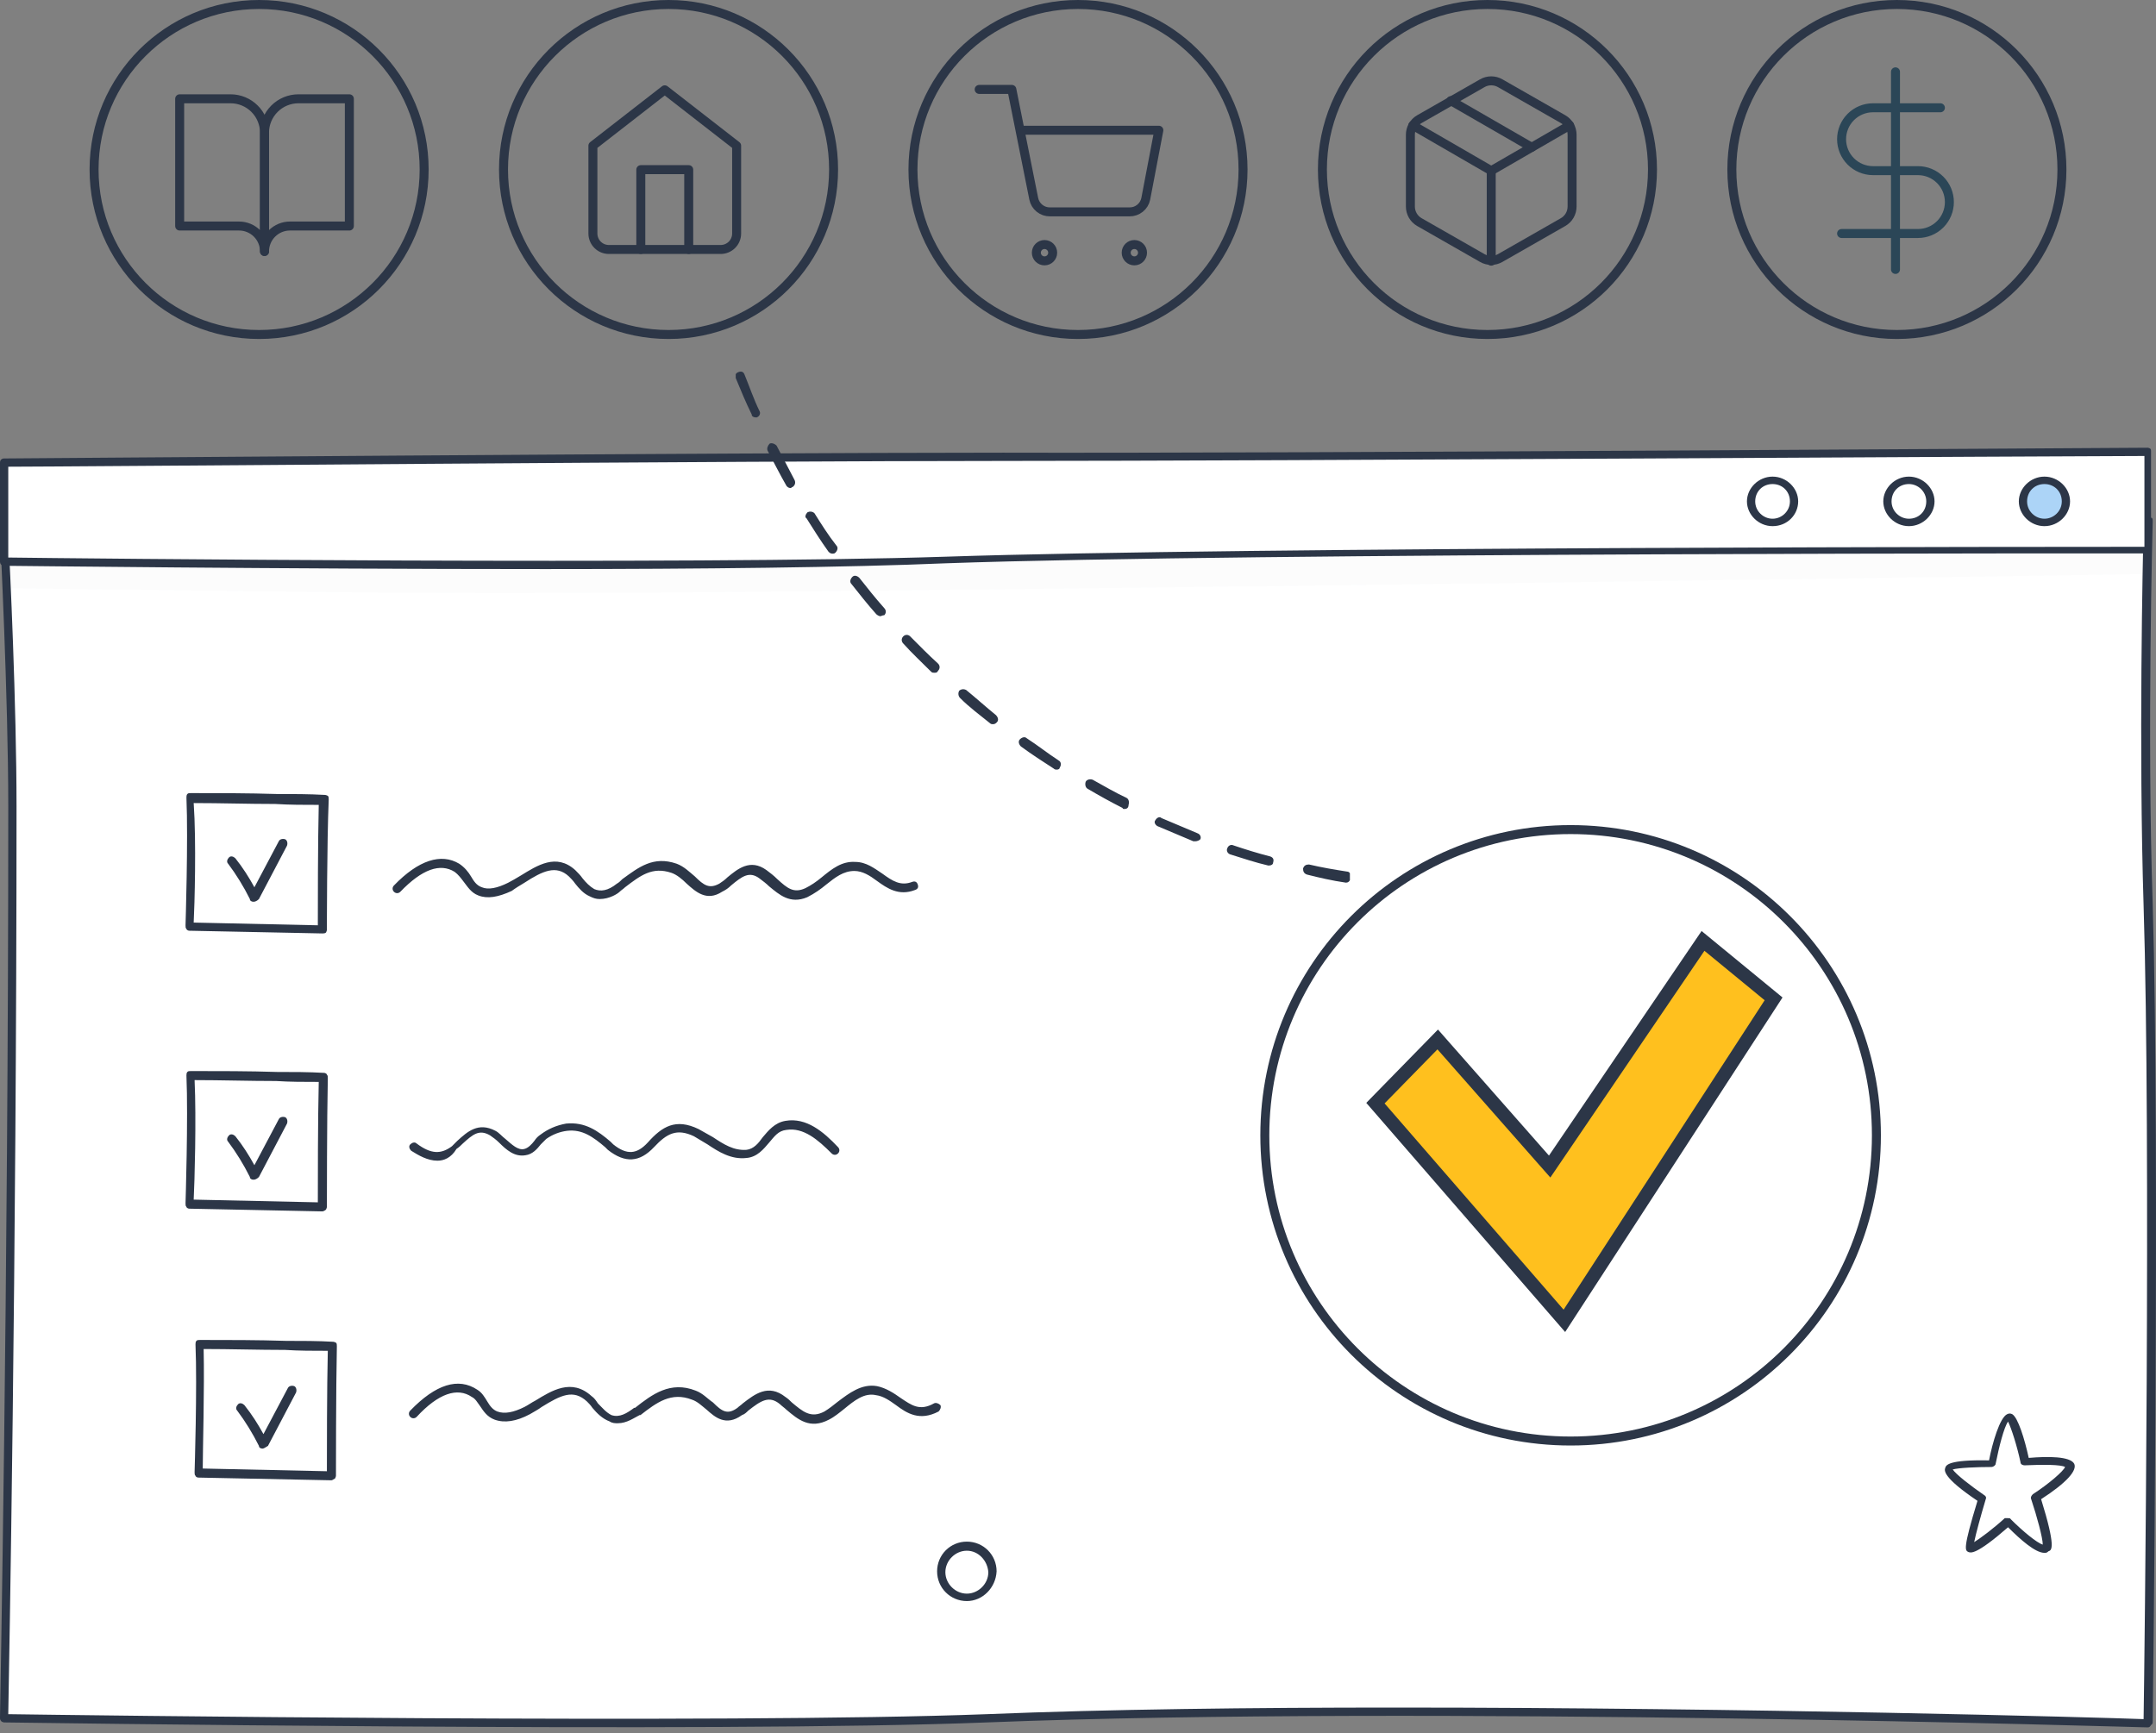 <svg width="240" height="193" viewBox="0 0 240 193" fill="none" xmlns="http://www.w3.org/2000/svg">
<rect x="0" y="0" width="240" height="193" fill="#808080" stroke="none"/>
<path d="M0.46 191.323C0.46 191.323 1.38 144.442 1.38 89.93C1.38 77.337 0.46 59.411 0.46 59.411L239.08 58.124C239.08 58.124 238.436 81.565 239.08 100.778C240 128.631 239.08 191.783 239.08 191.783C239.08 191.783 159.141 189.301 109.835 191.231C79.479 192.426 0.46 191.323 0.46 191.323Z" fill="white"/>
<path d="M239.08 192.335C238.252 192.335 158.589 189.853 109.835 191.783C79.847 192.978 1.196 191.783 0.46 191.783C0.368 191.783 0.184 191.691 0.184 191.691C0 191.507 0 191.415 0 191.232C0 190.772 0.92 143.707 0.92 89.839C0.92 77.429 0 59.504 0 59.32C0 59.228 0 59.044 0.092 58.952C0.184 58.86 0.276 58.768 0.46 58.768L239.172 57.573C239.264 57.573 239.448 57.665 239.54 57.665C239.632 57.757 239.632 57.849 239.632 58.033C239.632 58.309 238.988 81.657 239.632 100.686C240.46 128.171 239.632 191.14 239.632 191.783C239.632 191.875 239.54 192.059 239.448 192.059C239.356 192.243 239.264 192.335 239.08 192.335ZM155.37 190.128C194.557 190.128 233.929 191.232 238.62 191.415C238.712 185.624 239.448 127.068 238.62 100.87C238.068 83.312 238.528 62.078 238.62 58.676L0.92 59.779C1.104 62.721 1.84 78.532 1.84 89.839C1.84 140.949 1.012 185.9 0.92 190.864C7.359 190.956 81.043 191.967 109.835 190.864C123.45 190.312 139.364 190.128 155.37 190.128Z" fill="#2C3647"/>
<path d="M0.46 62.537V51.506C0.46 51.506 80.49 50.863 111.675 50.863C143.135 50.863 239.172 50.219 239.172 50.219V61.25C239.172 61.25 139.732 61.158 105.328 62.353C75.523 63.456 0.46 62.537 0.46 62.537Z" fill="white"/>
<path d="M60.713 63.364C31.184 63.364 0.92 62.997 0.46 62.997C0.184 62.997 0 62.813 0 62.537V51.506C0 51.23 0.184 51.047 0.46 51.047C1.288 51.047 80.859 50.403 111.675 50.403C142.675 50.495 238.16 49.852 239.08 49.852C239.172 49.852 239.356 49.944 239.356 49.944C239.448 50.035 239.448 50.127 239.448 50.219V61.25C239.448 61.342 239.356 61.526 239.356 61.526C239.264 61.618 239.172 61.618 239.08 61.618C238.068 61.618 139.18 61.526 105.236 62.721C94.565 63.181 77.731 63.364 60.713 63.364ZM0.92 62.078C7.175 62.169 77.087 62.905 105.236 61.986C138.076 60.883 231.353 60.883 238.712 60.883V50.771C231.537 50.771 141.663 51.322 111.675 51.322C82.054 51.322 7.359 51.966 0.92 51.966V62.078Z" fill="#2C3647"/>
<path d="M227.582 58.124C228.902 58.124 229.973 57.096 229.973 55.826C229.973 54.557 228.902 53.528 227.582 53.528C226.261 53.528 225.19 54.557 225.19 55.826C225.19 57.096 226.261 58.124 227.582 58.124Z" fill="#ACD4F7"/>
<path d="M227.581 58.584C226.018 58.584 224.73 57.297 224.73 55.827C224.73 54.356 226.018 53.069 227.581 53.069C229.145 53.069 230.433 54.356 230.433 55.827C230.433 57.297 229.145 58.584 227.581 58.584ZM227.581 53.896C226.478 53.896 225.65 54.724 225.65 55.827C225.65 56.93 226.569 57.757 227.581 57.757C228.593 57.757 229.513 56.93 229.513 55.827C229.513 54.724 228.685 53.896 227.581 53.896Z" fill="#2C3647"/>
<path d="M212.495 58.125C213.816 58.125 214.887 57.096 214.887 55.827C214.887 54.558 213.816 53.529 212.495 53.529C211.174 53.529 210.104 54.558 210.104 55.827C210.104 57.096 211.174 58.125 212.495 58.125Z" fill="white"/>
<path d="M212.495 58.584C210.931 58.584 209.643 57.297 209.643 55.827C209.643 54.356 210.931 53.069 212.495 53.069C214.059 53.069 215.347 54.356 215.347 55.827C215.347 57.297 214.059 58.584 212.495 58.584ZM212.495 53.896C211.391 53.896 210.563 54.724 210.563 55.827C210.563 56.93 211.483 57.757 212.495 57.757C213.599 57.757 214.427 56.93 214.427 55.827C214.427 54.724 213.507 53.896 212.495 53.896Z" fill="#2C3647"/>
<path d="M197.317 58.124C198.638 58.124 199.709 57.096 199.709 55.826C199.709 54.557 198.638 53.528 197.317 53.528C195.996 53.528 194.925 54.557 194.925 55.826C194.925 57.096 195.996 58.124 197.317 58.124Z" fill="white"/>
<path d="M197.317 58.584C195.753 58.584 194.465 57.297 194.465 55.827C194.465 54.356 195.753 53.069 197.317 53.069C198.881 53.069 200.168 54.356 200.168 55.827C200.168 57.297 198.973 58.584 197.317 58.584ZM197.317 53.896C196.213 53.896 195.385 54.724 195.385 55.827C195.385 56.93 196.305 57.757 197.317 57.757C198.329 57.757 199.249 56.93 199.249 55.827C199.249 54.724 198.421 53.896 197.317 53.896Z" fill="#2C3647"/>
<g opacity="0.13">
<path opacity="0.13" d="M238.988 63.916C238.988 63.916 104.683 65.939 59.885 66.031C45.166 66.122 0.552 65.479 0.552 65.479L0.368 62.445C39.279 62.262 82.606 63.365 121.517 61.802C162.085 60.239 198.42 61.434 239.08 61.158C239.08 62.17 239.08 63.089 238.988 63.916Z" fill="#2C3647"/>
</g>
<path d="M223.532 157.825C224.176 157.55 225.372 162.789 225.372 162.789C225.372 162.789 229.971 162.422 230.339 163.157C230.707 163.984 226.568 166.742 226.568 166.742C226.568 166.742 228.315 172.074 227.763 172.35C226.935 172.809 223.532 169.408 223.532 169.408C223.532 169.408 219.944 172.625 219.3 172.35C219.024 172.166 220.588 166.926 220.588 166.926C220.588 166.926 216.633 164.26 216.817 163.525C217.001 162.881 221.6 162.973 221.6 162.973C221.6 162.973 222.704 158.193 223.532 157.825Z" fill="white"/>
<path d="M227.579 172.901C226.567 172.901 224.912 171.43 223.532 170.051C219.944 173.177 219.392 172.901 219.116 172.809C218.748 172.625 218.472 172.533 220.128 167.11C216.173 164.444 216.449 163.708 216.541 163.433C216.633 163.157 216.817 162.513 221.416 162.605C221.784 160.675 222.612 157.825 223.44 157.458C223.624 157.366 223.808 157.366 223.992 157.458C224.636 157.825 225.372 160.215 225.832 162.33C227.947 162.146 230.431 162.146 230.891 162.973C231.259 163.708 230.063 165.087 227.211 166.926C228.867 172.257 228.407 172.625 228.039 172.717C227.855 172.901 227.763 172.901 227.579 172.901ZM223.532 169.04C223.624 169.04 223.808 169.04 223.808 169.132C225.188 170.511 226.751 171.798 227.395 171.982C227.395 171.246 226.751 168.856 226.107 166.926C226.016 166.742 226.107 166.558 226.291 166.374C228.131 165.179 229.695 163.8 229.879 163.341C229.419 163.065 227.395 163.065 225.372 163.157C225.188 163.157 224.912 163.065 224.912 162.789C224.544 161.043 223.9 159.02 223.532 158.285C223.072 158.928 222.52 161.135 222.152 162.973C222.152 163.157 221.876 163.341 221.692 163.341C220.036 163.341 218.012 163.433 217.369 163.617C217.736 164.168 219.392 165.455 220.864 166.466C221.048 166.558 221.14 166.742 221.048 166.926C220.496 168.764 219.944 170.787 219.76 171.706C220.496 171.246 221.968 170.143 223.164 169.04C223.348 169.04 223.44 169.04 223.532 169.04Z" fill="#2C3647"/>
<path d="M107.627 177.902C109.202 177.902 110.479 176.627 110.479 175.053C110.479 173.479 109.202 172.203 107.627 172.203C106.052 172.203 104.776 173.479 104.776 175.053C104.776 176.627 106.052 177.902 107.627 177.902Z" fill="white"/>
<path d="M107.628 178.27C105.788 178.27 104.316 176.799 104.316 174.961C104.316 173.122 105.788 171.651 107.628 171.651C109.467 171.651 110.939 173.122 110.939 174.961C110.847 176.799 109.375 178.27 107.628 178.27ZM107.628 172.663C106.34 172.663 105.236 173.766 105.236 175.053C105.236 176.34 106.34 177.443 107.628 177.443C108.915 177.443 110.019 176.34 110.019 175.053C109.927 173.766 108.915 172.663 107.628 172.663Z" fill="#2C3647"/>
<path d="M36.087 89.115C31.144 89.115 25.999 89.014 21.157 89.014C21.359 93.953 21.056 103.329 21.056 103.329L35.886 103.631C35.886 103.53 35.886 93.752 36.087 89.115Z" fill="white"/>
<path d="M35.886 103.934L21.056 103.631C20.955 103.631 20.754 103.53 20.754 103.429C20.653 103.329 20.653 103.228 20.653 103.026C20.653 102.925 20.955 93.55 20.754 88.812C20.754 88.711 20.754 88.51 20.855 88.409C20.955 88.308 21.056 88.308 21.258 88.308C24.385 88.308 27.613 88.308 30.842 88.409C32.657 88.409 34.373 88.409 36.188 88.51C36.289 88.51 36.491 88.611 36.491 88.611C36.592 88.711 36.592 88.812 36.592 89.014C36.39 93.752 36.39 103.429 36.39 103.53C36.39 103.631 36.289 103.833 36.289 103.833C36.188 103.934 35.987 103.934 35.886 103.934ZM21.561 102.724L35.381 103.026C35.381 101.01 35.381 93.752 35.482 89.619C33.868 89.619 32.254 89.619 30.64 89.518C27.613 89.518 24.587 89.417 21.561 89.417C21.863 93.752 21.662 100.808 21.561 102.724Z" fill="#2C3647"/>
<path d="M28.218 100.406C28.017 100.406 27.815 100.305 27.815 100.103C27.109 98.692 26.302 97.381 25.394 96.171C25.192 95.97 25.293 95.668 25.495 95.466C25.696 95.264 25.999 95.365 26.201 95.567C27.008 96.575 27.714 97.684 28.319 98.793L31.043 93.651C31.144 93.45 31.447 93.349 31.749 93.45C31.951 93.55 32.052 93.853 31.951 94.155L28.824 100.103C28.622 100.305 28.42 100.406 28.218 100.406Z" fill="#2C3647"/>
<path d="M36.087 119.962C31.144 119.962 25.999 119.861 21.157 119.861C21.359 124.801 21.056 134.176 21.056 134.176L35.886 134.479C35.886 134.378 35.886 124.599 36.087 119.962Z" fill="white"/>
<path d="M35.886 134.882L21.056 134.579C20.955 134.579 20.754 134.479 20.754 134.378C20.653 134.277 20.653 134.176 20.653 133.974C20.653 133.874 20.955 124.498 20.754 119.76C20.754 119.66 20.754 119.458 20.855 119.357C20.955 119.256 21.056 119.256 21.258 119.256C24.385 119.256 27.714 119.256 30.842 119.357C32.557 119.357 34.373 119.357 36.087 119.458C36.188 119.458 36.39 119.559 36.39 119.66C36.491 119.76 36.491 119.861 36.491 120.063C36.39 124.599 36.39 134.277 36.39 134.378C36.39 134.479 36.289 134.68 36.289 134.68C36.188 134.781 35.986 134.882 35.886 134.882ZM21.561 133.571L35.381 133.874C35.381 131.857 35.381 124.599 35.482 120.466C33.868 120.466 32.254 120.466 30.741 120.365C27.714 120.365 24.587 120.264 21.662 120.264C21.863 124.599 21.662 131.656 21.561 133.571Z" fill="#2C3647"/>
<path d="M28.218 131.353C28.017 131.353 27.815 131.252 27.815 131.051C27.109 129.64 26.302 128.329 25.394 127.119C25.192 126.918 25.293 126.615 25.495 126.414C25.696 126.212 25.999 126.313 26.201 126.514C27.008 127.523 27.714 128.631 28.319 129.74L31.043 124.599C31.144 124.397 31.447 124.297 31.749 124.397C31.951 124.498 32.052 124.801 31.951 125.103L28.824 131.051C28.622 131.252 28.42 131.353 28.218 131.353Z" fill="#2C3647"/>
<path d="M36.995 149.902C32.051 149.902 26.907 149.801 22.064 149.801C22.266 154.741 21.963 164.116 21.963 164.116L36.793 164.419C36.894 164.318 36.894 154.64 36.995 149.902Z" fill="white"/>
<path d="M36.894 164.822L22.064 164.52C21.963 164.52 21.762 164.419 21.762 164.318C21.661 164.217 21.661 164.117 21.661 163.915C21.661 163.814 21.963 154.439 21.762 149.701C21.762 149.6 21.762 149.398 21.863 149.298C21.963 149.197 22.064 149.197 22.266 149.197C25.393 149.197 28.722 149.197 31.85 149.298C33.565 149.298 35.38 149.298 37.095 149.398C37.196 149.398 37.398 149.499 37.398 149.499C37.499 149.6 37.499 149.701 37.499 149.902C37.398 154.54 37.398 164.217 37.398 164.318C37.398 164.419 37.297 164.621 37.297 164.621C37.095 164.721 36.995 164.822 36.894 164.822ZM22.569 163.512L36.389 163.814C36.389 161.798 36.389 154.54 36.49 150.406C34.876 150.406 33.262 150.406 31.749 150.306C28.722 150.306 25.595 150.205 22.669 150.205C22.77 154.54 22.569 161.596 22.569 163.512Z" fill="#2C3647"/>
<path d="M29.226 161.294C29.024 161.294 28.822 161.193 28.822 160.991C28.116 159.58 27.309 158.269 26.401 157.06C26.199 156.858 26.3 156.556 26.502 156.354C26.703 156.152 27.006 156.253 27.208 156.455C28.015 157.463 28.721 158.572 29.326 159.681L32.05 154.54C32.151 154.338 32.454 154.237 32.756 154.338C32.958 154.439 33.059 154.741 32.958 155.044L29.831 160.991C29.528 161.193 29.326 161.294 29.226 161.294Z" fill="#2C3647"/>
<path d="M66.755 100.103C66.351 100.103 66.049 100.002 65.645 99.8C64.939 99.498 64.434 98.893 64.031 98.389C63.829 98.087 63.527 97.784 63.325 97.583C61.913 96.272 60.399 96.978 58.382 98.288C57.877 98.591 57.373 98.893 56.969 99.196C55.456 99.901 54.246 100.103 53.237 99.7C52.43 99.397 52.026 98.692 51.623 98.188C51.32 97.784 51.017 97.381 50.614 97.079C49 96.07 46.982 96.776 44.561 99.296C44.359 99.498 44.057 99.498 43.855 99.296C43.653 99.095 43.653 98.792 43.855 98.591C46.579 95.768 49.101 94.962 51.118 96.171C51.724 96.575 52.127 97.079 52.43 97.583C52.732 98.087 53.035 98.591 53.64 98.792C54.346 99.095 55.355 98.893 56.566 98.288C56.969 98.087 57.474 97.784 57.978 97.482C59.794 96.373 61.913 94.962 64.031 96.877C64.334 97.179 64.636 97.482 64.838 97.784C65.242 98.288 65.645 98.692 66.15 98.994C66.856 99.296 67.663 99.196 68.671 98.389C68.873 98.288 69.075 98.087 69.277 97.885C71.093 96.575 72.707 95.264 75.329 96.171C76.137 96.474 76.742 97.079 77.347 97.583C78.356 98.591 78.961 98.994 80.071 98.389C80.374 98.188 80.676 97.986 80.979 97.683C82.088 96.776 83.501 95.567 85.317 96.877C85.72 97.179 86.124 97.482 86.527 97.885C87.637 98.893 88.343 99.498 89.654 98.893C90.26 98.591 90.865 98.188 91.47 97.683C92.58 96.776 93.69 95.869 95.203 95.97C96.413 95.97 97.321 96.675 98.229 97.28C99.339 98.087 100.247 98.692 101.558 98.188C101.861 98.087 102.063 98.188 102.164 98.49C102.265 98.792 102.164 98.994 101.861 99.095C100.045 99.8 98.734 98.893 97.624 98.087C96.817 97.482 96.01 96.978 95.102 96.978C93.891 96.978 92.984 97.683 91.975 98.49C91.37 98.994 90.663 99.498 89.856 99.901C87.939 100.708 86.729 99.599 85.619 98.692C85.317 98.389 84.913 98.087 84.51 97.784C83.4 96.978 82.593 97.583 81.382 98.591C81.08 98.893 80.777 99.095 80.374 99.296C78.659 100.405 77.448 99.296 76.439 98.389C75.935 97.885 75.329 97.381 74.724 97.179C72.606 96.474 71.294 97.482 69.579 98.792C69.378 98.994 69.176 99.095 68.974 99.296C68.772 99.498 67.864 100.103 66.755 100.103Z" fill="#2C3647"/>
<path d="M48.697 129.237C47.587 129.237 46.578 128.632 45.771 128.128C45.569 127.926 45.468 127.624 45.67 127.422C45.872 127.221 46.175 127.12 46.376 127.322C47.99 128.531 49.1 128.531 50.311 127.624C50.513 127.422 50.714 127.221 50.916 127.019C52.026 126.011 53.236 124.902 55.153 125.91C55.556 126.112 55.859 126.515 56.263 126.818C56.969 127.422 57.675 128.128 58.381 127.926C58.785 127.826 59.188 127.422 59.491 127.019C59.693 126.717 59.894 126.515 60.197 126.313C61.004 125.709 61.912 125.305 63.022 125.104C65.14 124.902 66.552 125.91 67.965 127.12L68.267 127.422C69.781 128.632 70.89 128.531 72.101 127.221C73.715 125.406 75.228 124.499 77.75 125.709C78.254 126.011 78.86 126.313 79.364 126.616C80.575 127.422 81.684 128.128 83.097 128.027C83.904 127.926 84.408 127.322 84.912 126.616C85.518 125.91 86.224 125.003 87.434 124.801C89.755 124.398 91.671 126.011 93.286 127.725C93.487 127.926 93.487 128.229 93.286 128.43C93.084 128.632 92.781 128.632 92.579 128.43C91.066 126.918 89.452 125.507 87.535 125.809C86.627 125.91 86.224 126.515 85.619 127.221C85.013 127.926 84.307 128.834 83.097 128.934C81.382 129.136 79.969 128.229 78.759 127.422C78.254 127.12 77.75 126.817 77.246 126.515C75.329 125.608 74.219 126.213 72.807 127.725C71.193 129.439 69.579 129.539 67.662 128.027L67.359 127.725C66.048 126.616 64.837 125.709 63.122 125.91C62.315 126.011 61.508 126.313 60.802 126.818C60.6 127.019 60.399 127.221 60.197 127.422C59.793 127.926 59.289 128.531 58.482 128.632C57.271 128.834 56.364 128.027 55.556 127.221C55.254 126.918 54.85 126.616 54.548 126.414C53.337 125.709 52.631 126.313 51.521 127.322C51.319 127.523 51.118 127.725 50.815 127.926C50.21 128.934 49.403 129.237 48.697 129.237Z" fill="#2C3647"/>
<path d="M68.772 158.471C68.47 158.471 68.167 158.471 67.865 158.27C67.058 157.967 66.452 157.362 65.948 156.758C65.746 156.455 65.544 156.253 65.343 156.052C63.829 154.641 62.417 155.346 60.299 156.657C59.895 156.959 59.492 157.161 58.987 157.463C57.474 158.27 56.163 158.471 55.053 158.068C54.246 157.766 53.842 157.161 53.439 156.556C53.136 156.153 52.934 155.749 52.531 155.548C50.917 154.439 48.798 155.145 46.377 157.766C46.175 157.967 45.873 157.967 45.671 157.766C45.469 157.564 45.469 157.262 45.671 157.06C48.496 154.136 51.018 153.33 53.136 154.741C53.641 155.044 53.943 155.548 54.246 156.052C54.548 156.556 54.851 156.959 55.355 157.161C56.163 157.463 57.171 157.262 58.382 156.657C58.785 156.455 59.189 156.153 59.593 155.951C61.408 154.842 63.628 153.431 65.847 155.447C66.15 155.649 66.351 155.951 66.553 156.253C67.058 156.758 67.461 157.262 68.066 157.564C68.974 157.866 69.781 157.362 70.588 156.758H70.689C72.606 155.245 74.624 153.733 77.448 154.842C78.255 155.145 78.76 155.749 79.365 156.153C80.374 157.161 80.979 157.564 82.089 156.758C82.29 156.556 82.492 156.455 82.694 156.253C84.005 155.245 85.519 154.036 87.435 155.548C87.738 155.749 87.94 155.951 88.141 156.153C89.352 157.161 90.26 157.967 91.773 157.161C92.278 156.858 92.782 156.455 93.286 156.052C94.497 155.145 95.909 154.036 97.624 154.338C98.633 154.54 99.541 155.145 100.247 155.649C101.458 156.455 102.366 157.161 103.98 156.253C104.181 156.153 104.484 156.253 104.686 156.455C104.787 156.657 104.686 156.959 104.484 157.161C102.366 158.27 100.953 157.362 99.743 156.455C99.037 155.951 98.33 155.447 97.523 155.346C96.212 155.044 95.102 155.951 93.993 156.858C93.488 157.262 92.883 157.766 92.278 158.068C90.159 159.177 88.848 158.068 87.536 156.959C87.335 156.758 87.032 156.556 86.83 156.354C85.62 155.346 84.712 155.951 83.299 157.06C83.097 157.262 82.896 157.463 82.593 157.564C80.777 158.874 79.567 157.766 78.659 156.959C78.154 156.556 77.65 156.052 77.045 155.85C74.725 154.943 73.11 156.153 71.294 157.564H71.194C70.588 157.866 69.781 158.471 68.772 158.471Z" fill="#2C3647"/>
<circle cx="174.837" cy="126.41" r="34.04" stroke="#2C3647"/>
<circle cx="28.843" cy="18.872" r="18.372" stroke="#2C3647"/>
<circle cx="74.421" cy="18.872" r="18.372" stroke="#2C3647"/>
<circle cx="120" cy="18.872" r="18.372" stroke="#2C3647"/>
<path d="M116.273 29.046C116.775 29.046 117.182 28.639 117.182 28.137C117.182 27.635 116.775 27.227 116.273 27.227C115.771 27.227 115.364 27.635 115.364 28.137C115.364 28.639 115.771 29.046 116.273 29.046Z" stroke="#2C3647" stroke-linecap="round" stroke-linejoin="round"/>
<path d="M126.273 29.046C126.775 29.046 127.182 28.639 127.182 28.137C127.182 27.635 126.775 27.227 126.273 27.227C125.771 27.227 125.364 27.635 125.364 28.137C125.364 28.639 125.771 29.046 126.273 29.046Z" stroke="#2C3647" stroke-linecap="round" stroke-linejoin="round"/>
<path d="M109 9.955H112.636L115.073 22.127C115.156 22.546 115.384 22.922 115.716 23.189C116.048 23.457 116.464 23.599 116.891 23.591H125.727C126.154 23.599 126.57 23.457 126.902 23.189C127.235 22.922 127.462 22.546 127.545 22.127L129 14.5H113.545" stroke="#2C3647" stroke-linecap="round" stroke-linejoin="round"/>
<circle cx="165.579" cy="18.872" r="18.372" stroke="#2C3647"/>
<circle cx="211.157" cy="18.872" r="18.372" stroke="#2C3647"/>
<path d="M211 8V30" stroke="#2B4657" stroke-linecap="round" stroke-linejoin="round"/>
<path d="M216 12H208.5C207.572 12 206.682 12.369 206.025 13.025C205.369 13.681 205 14.572 205 15.5C205 16.428 205.369 17.319 206.025 17.975C206.682 18.631 207.572 19 208.5 19H213.5C214.428 19 215.319 19.369 215.975 20.025C216.631 20.681 217 21.572 217 22.5C217 23.428 216.631 24.319 215.975 24.975C215.319 25.631 214.428 26 213.5 26H205" stroke="#2B4657" stroke-linecap="round" stroke-linejoin="round"/>
<path d="M189.574 104.764L197.431 111.217L174.142 147.069L153.11 122.829L160.042 115.737L171.863 129.163L172.503 129.889L173.047 129.089L189.574 104.764Z" fill="#FFC01E" stroke="#2C3647" stroke-width="1.5"/>
<g clip-path="url(#clip0_3007_4532)">
<path d="M149.823 98.279C149.712 98.279 149.712 98.279 149.823 98.279C148.269 98.054 146.826 97.717 145.495 97.38C145.162 97.268 145.051 97.043 145.051 96.706C145.162 96.369 145.384 96.256 145.717 96.256C147.159 96.593 148.491 96.818 149.934 97.043C150.267 97.043 150.378 97.38 150.378 97.717C150.267 98.167 150.045 98.279 149.823 98.279ZM141.277 96.369H141.166C139.723 96.032 138.391 95.582 136.949 95.133C136.616 95.02 136.505 94.683 136.616 94.458C136.727 94.121 137.06 94.009 137.282 94.121C138.613 94.571 140.056 95.02 141.388 95.357C141.721 95.47 141.832 95.695 141.721 96.032C141.721 96.256 141.499 96.369 141.277 96.369ZM133.064 93.672C132.953 93.672 132.953 93.672 132.842 93.672C131.51 93.11 130.178 92.548 128.847 91.986C128.625 91.874 128.403 91.537 128.625 91.312C128.736 91.087 129.069 90.862 129.291 91.087C130.622 91.649 131.954 92.211 133.286 92.773C133.619 92.885 133.73 93.222 133.619 93.447C133.508 93.559 133.286 93.672 133.064 93.672ZM125.184 90.076C125.073 90.076 124.962 90.076 124.962 89.963C123.63 89.289 122.409 88.615 121.077 87.828C120.856 87.716 120.745 87.379 120.856 87.042C120.966 86.817 121.299 86.705 121.632 86.817C122.853 87.491 124.185 88.278 125.406 88.84C125.628 88.952 125.739 89.289 125.628 89.626C125.628 89.963 125.406 90.076 125.184 90.076ZM117.637 85.693C117.526 85.693 117.415 85.693 117.304 85.581C116.083 84.794 114.862 84.008 113.641 83.109C113.419 82.884 113.308 82.547 113.53 82.322C113.752 82.097 114.085 81.985 114.307 82.21C115.528 82.996 116.638 83.895 117.859 84.682C118.081 84.794 118.192 85.131 117.97 85.469C117.97 85.581 117.859 85.693 117.637 85.693ZM110.534 80.636C110.423 80.636 110.312 80.636 110.201 80.524C109.091 79.625 107.87 78.726 106.871 77.715C106.649 77.49 106.649 77.153 106.76 76.928C106.982 76.703 107.315 76.703 107.537 76.816C108.647 77.715 109.757 78.726 110.867 79.625C111.089 79.85 111.2 80.187 110.978 80.412C110.867 80.524 110.756 80.636 110.534 80.636ZM103.985 74.905C103.875 74.905 103.764 74.905 103.653 74.793C102.654 73.782 101.544 72.77 100.545 71.647C100.323 71.422 100.323 71.085 100.545 70.86C100.767 70.635 101.1 70.635 101.322 70.86C102.321 71.871 103.32 72.883 104.429 73.894C104.651 74.119 104.651 74.456 104.429 74.681C104.318 74.905 104.207 74.905 103.985 74.905ZM97.992 68.612C97.881 68.612 97.659 68.5 97.548 68.388C96.549 67.264 95.662 66.14 94.774 65.016C94.552 64.792 94.663 64.455 94.885 64.23C95.106 64.005 95.439 64.118 95.662 64.342C96.549 65.466 97.437 66.59 98.436 67.713C98.658 67.938 98.658 68.275 98.436 68.5C98.214 68.5 98.103 68.612 97.992 68.612ZM92.665 61.645C92.443 61.645 92.332 61.533 92.221 61.421C91.333 60.184 90.556 58.948 89.779 57.712C89.557 57.6 89.668 57.263 89.89 57.038C90.112 56.926 90.445 56.926 90.667 57.15C91.444 58.386 92.221 59.623 93.109 60.746C93.331 60.971 93.22 61.308 92.998 61.533C92.887 61.645 92.776 61.645 92.665 61.645ZM88.003 54.341C87.781 54.341 87.67 54.229 87.559 54.116C86.782 52.768 86.117 51.419 85.451 50.183C85.34 49.959 85.451 49.621 85.673 49.397C85.895 49.284 86.228 49.397 86.45 49.621C87.115 50.858 87.781 52.206 88.447 53.442C88.558 53.667 88.558 54.004 88.225 54.229C88.114 54.229 88.114 54.341 88.003 54.341ZM84.119 46.475C83.897 46.475 83.675 46.362 83.675 46.138C83.009 44.789 82.454 43.441 81.899 42.092C81.788 41.755 81.899 41.531 82.232 41.418C82.565 41.306 82.787 41.418 82.898 41.755C83.453 43.104 83.897 44.452 84.563 45.801C84.674 46.025 84.563 46.362 84.23 46.475H84.119Z" fill="#2C3647"/>
</g>
<path d="M170.5 16.398L161.5 11.208" stroke="#2C3647" stroke-linecap="round" stroke-linejoin="round"/>
<path d="M175 22.998V14.998C175 14.647 174.907 14.303 174.732 13.999C174.556 13.695 174.304 13.443 174 13.268L167 9.268C166.696 9.092 166.351 9 166 9C165.649 9 165.304 9.092 165 9.268L158 13.268C157.696 13.443 157.444 13.695 157.268 13.999C157.093 14.303 157 14.647 157 14.998V22.998C157 23.349 157.093 23.693 157.268 23.997C157.444 24.3 157.696 24.553 158 24.728L165 28.728C165.304 28.904 165.649 28.996 166 28.996C166.351 28.996 166.696 28.904 167 28.728L174 24.728C174.304 24.553 174.556 24.3 174.732 23.997C174.907 23.693 175 23.349 175 22.998Z" stroke="#2C3647" stroke-linecap="round" stroke-linejoin="round"/>
<path d="M157.27 13.958L166 19.008L174.73 13.958" stroke="#2C3647" stroke-linecap="round" stroke-linejoin="round"/>
<path d="M166 29.078V18.998" stroke="#2C3647" stroke-linecap="round" stroke-linejoin="round"/>
<path d="M20 11H25.667C26.669 11 27.63 11.398 28.338 12.107C29.046 12.815 29.444 13.776 29.444 14.778V28C29.444 27.249 29.146 26.528 28.615 25.997C28.083 25.465 27.363 25.167 26.611 25.167H20V11Z" stroke="#2C3647" stroke-linecap="round" stroke-linejoin="round"/>
<path d="M38.889 11H33.222C32.22 11 31.259 11.398 30.551 12.107C29.843 12.815 29.444 13.776 29.444 14.778V28C29.444 27.249 29.743 26.528 30.274 25.997C30.806 25.465 31.526 25.167 32.278 25.167H38.889V11Z" stroke="#2C3647" stroke-linecap="round" stroke-linejoin="round"/>
<path d="M66 16.222L74 10L82 16.222V26C82 26.471 81.813 26.924 81.479 27.257C81.146 27.59 80.694 27.778 80.222 27.778H67.778C67.306 27.778 66.854 27.59 66.521 27.257C66.187 26.924 66 26.471 66 26V16.222Z" stroke="#2C3647" stroke-linecap="round" stroke-linejoin="round"/>
<path d="M71.333 27.778V18.889H76.667V27.778" stroke="#2C3647" stroke-linecap="round" stroke-linejoin="round"/>
<defs>
<clipPath id="clip0_3007_4532">
<rect width="68.368" height="56.973" fill="white" transform="translate(81.899 41.306)"/>
</clipPath>
</defs>
</svg>
